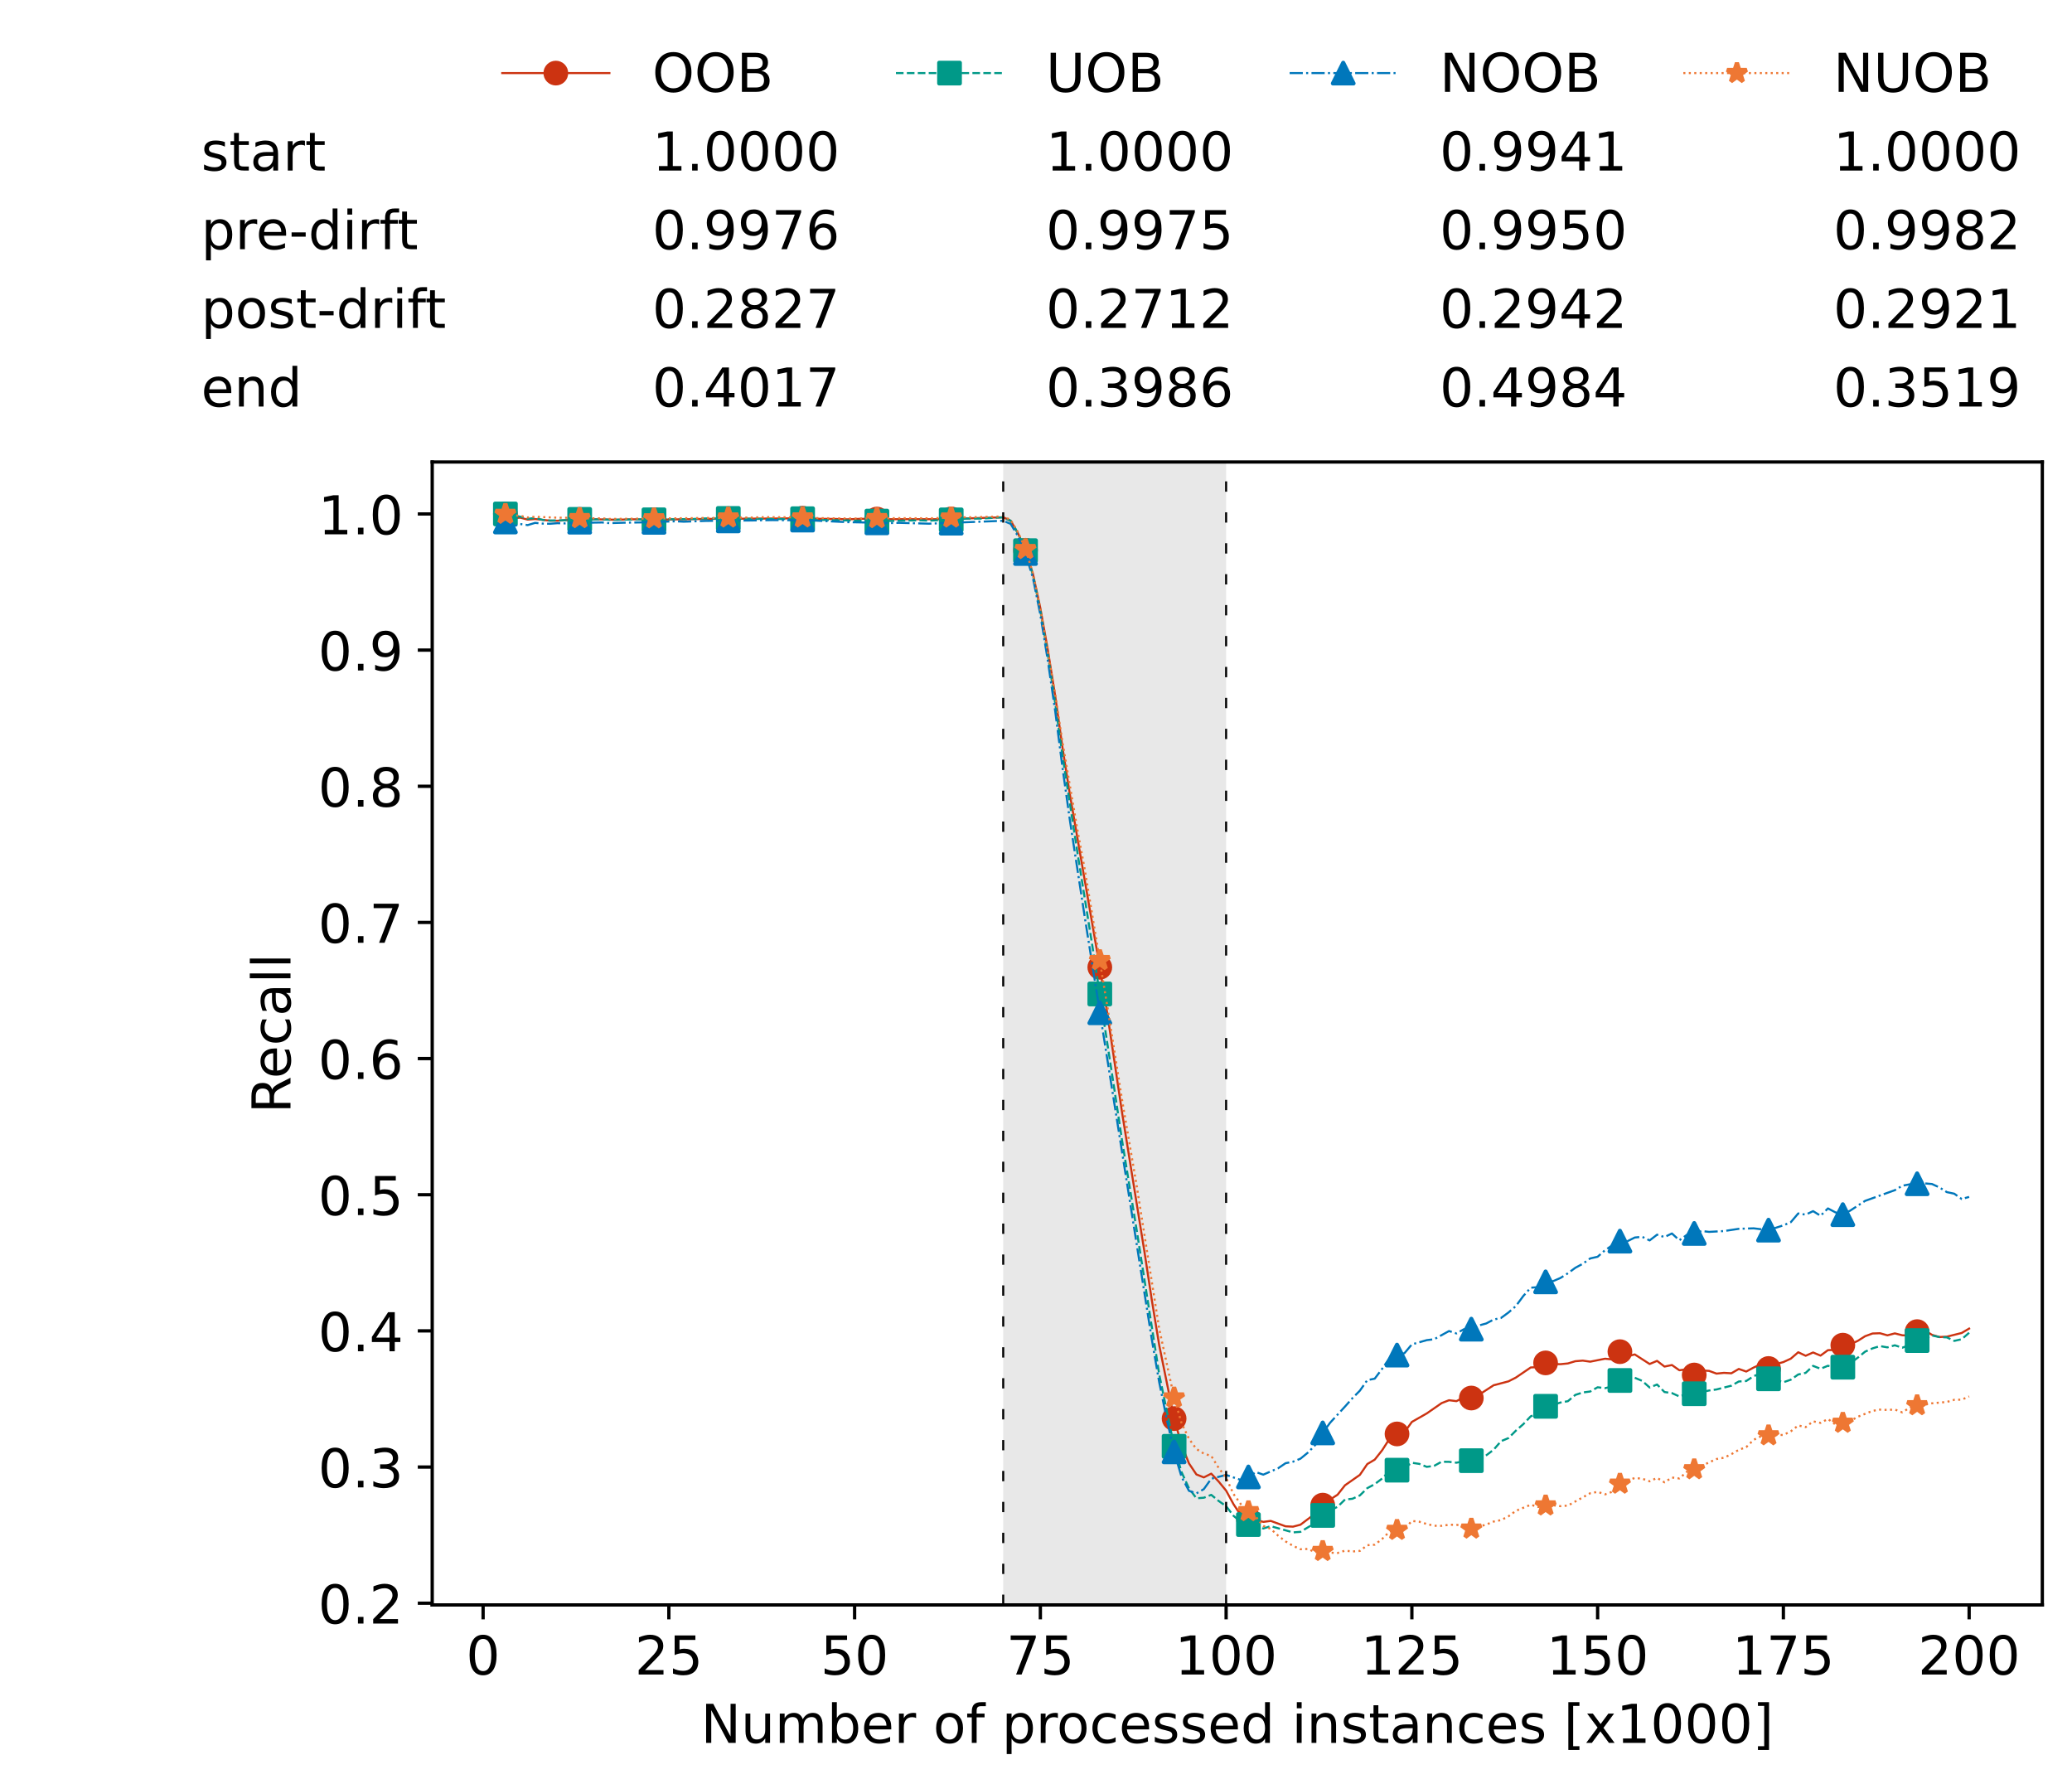 <?xml version="1.0" encoding="utf-8" standalone="no"?>
<!DOCTYPE svg PUBLIC "-//W3C//DTD SVG 1.1//EN"
  "http://www.w3.org/Graphics/SVG/1.1/DTD/svg11.dtd">
<!-- Created with matplotlib (https://matplotlib.org/) -->
<svg height="432.615pt" version="1.1" viewBox="0 0 502.65 432.615" width="502.65pt" xmlns="http://www.w3.org/2000/svg" xmlns:xlink="http://www.w3.org/1999/xlink">
 <defs>
  <style type="text/css">*{stroke-linecap:butt;stroke-linejoin:round;}</style>
 </defs>
 <g id="figure_1">
  <g id="patch_1">
   <path d="M 0 432.615 
L 502.65 432.615 
L 502.65 0 
L 0 0 
z
" style="fill:#ffffff;"/>
  </g>
  <g id="axes_1">
   <g id="patch_2">
    <path d="M 104.85 389.252 
L 495.45 389.252 
L 495.45 112.052 
L 104.85 112.052 
z
" style="fill:#ffffff;"/>
   </g>
   <g id="patch_3">
    <path clip-path="url(#p1aec03222c)" d="M 297.446 389.252 
L 297.446 112.052 
L 243.372 112.052 
L 243.372 389.252 
z
" style="fill:#d3d3d3;opacity:0.5;"/>
   </g>
   <g id="matplotlib.axis_1">
    <g id="xtick_1">
     <g id="line2d_1">
      <defs>
       <path d="M 0 0 
L 0 3.5 
" id="mf96d7c778d" style="stroke:#000000;stroke-width:0.8;"/>
      </defs>
      <g>
       <use style="stroke:#000000;stroke-width:0.8;" x="117.197" xlink:href="#mf96d7c778d" y="389.252"/>
      </g>
     </g>
     <g id="text_1">
      <!-- 0 -->
      <g transform="translate(113.061 406.13)scale(0.13 -0.13)">
       <defs>
        <path d="M 31.781 66.406 
Q 24.172 66.406 20.328 58.906 
Q 16.5 51.422 16.5 36.375 
Q 16.5 21.391 20.328 13.891 
Q 24.172 6.391 31.781 6.391 
Q 39.453 6.391 43.281 13.891 
Q 47.125 21.391 47.125 36.375 
Q 47.125 51.422 43.281 58.906 
Q 39.453 66.406 31.781 66.406 
z
M 31.781 74.219 
Q 44.047 74.219 50.516 64.516 
Q 56.984 54.828 56.984 36.375 
Q 56.984 17.969 50.516 8.266 
Q 44.047 -1.422 31.781 -1.422 
Q 19.531 -1.422 13.062 8.266 
Q 6.594 17.969 6.594 36.375 
Q 6.594 54.828 13.062 64.516 
Q 19.531 74.219 31.781 74.219 
z
" id="DejaVuSans-48"/>
       </defs>
       <use xlink:href="#DejaVuSans-48"/>
      </g>
     </g>
    </g>
    <g id="xtick_2">
     <g id="line2d_2">
      <g>
       <use style="stroke:#000000;stroke-width:0.8;" x="162.259" xlink:href="#mf96d7c778d" y="389.252"/>
      </g>
     </g>
     <g id="text_2">
      <!-- 25 -->
      <g transform="translate(153.988 406.13)scale(0.13 -0.13)">
       <defs>
        <path d="M 19.188 8.297 
L 53.609 8.297 
L 53.609 0 
L 7.328 0 
L 7.328 8.297 
Q 12.938 14.109 22.625 23.891 
Q 32.328 33.688 34.812 36.531 
Q 39.547 41.844 41.422 45.531 
Q 43.312 49.219 43.312 52.781 
Q 43.312 58.594 39.234 62.25 
Q 35.156 65.922 28.609 65.922 
Q 23.969 65.922 18.812 64.312 
Q 13.672 62.703 7.812 59.422 
L 7.812 69.391 
Q 13.766 71.781 18.938 73 
Q 24.125 74.219 28.422 74.219 
Q 39.75 74.219 46.484 68.547 
Q 53.219 62.891 53.219 53.422 
Q 53.219 48.922 51.531 44.891 
Q 49.859 40.875 45.406 35.406 
Q 44.188 33.984 37.641 27.219 
Q 31.109 20.453 19.188 8.297 
z
" id="DejaVuSans-50"/>
        <path d="M 10.797 72.906 
L 49.516 72.906 
L 49.516 64.594 
L 19.828 64.594 
L 19.828 46.734 
Q 21.969 47.469 24.109 47.828 
Q 26.266 48.188 28.422 48.188 
Q 40.625 48.188 47.75 41.5 
Q 54.891 34.812 54.891 23.391 
Q 54.891 11.625 47.562 5.094 
Q 40.234 -1.422 26.906 -1.422 
Q 22.312 -1.422 17.547 -0.641 
Q 12.797 0.141 7.719 1.703 
L 7.719 11.625 
Q 12.109 9.234 16.797 8.062 
Q 21.484 6.891 26.703 6.891 
Q 35.156 6.891 40.078 11.328 
Q 45.016 15.766 45.016 23.391 
Q 45.016 31 40.078 35.438 
Q 35.156 39.891 26.703 39.891 
Q 22.75 39.891 18.812 39.016 
Q 14.891 38.141 10.797 36.281 
z
" id="DejaVuSans-53"/>
       </defs>
       <use xlink:href="#DejaVuSans-50"/>
       <use x="63.623" xlink:href="#DejaVuSans-53"/>
      </g>
     </g>
    </g>
    <g id="xtick_3">
     <g id="line2d_3">
      <g>
       <use style="stroke:#000000;stroke-width:0.8;" x="207.322" xlink:href="#mf96d7c778d" y="389.252"/>
      </g>
     </g>
     <g id="text_3">
      <!-- 50 -->
      <g transform="translate(199.05 406.13)scale(0.13 -0.13)">
       <use xlink:href="#DejaVuSans-53"/>
       <use x="63.623" xlink:href="#DejaVuSans-48"/>
      </g>
     </g>
    </g>
    <g id="xtick_4">
     <g id="line2d_4">
      <g>
       <use style="stroke:#000000;stroke-width:0.8;" x="252.384" xlink:href="#mf96d7c778d" y="389.252"/>
      </g>
     </g>
     <g id="text_4">
      <!-- 75 -->
      <g transform="translate(244.113 406.13)scale(0.13 -0.13)">
       <defs>
        <path d="M 8.203 72.906 
L 55.078 72.906 
L 55.078 68.703 
L 28.609 0 
L 18.312 0 
L 43.219 64.594 
L 8.203 64.594 
z
" id="DejaVuSans-55"/>
       </defs>
       <use xlink:href="#DejaVuSans-55"/>
       <use x="63.623" xlink:href="#DejaVuSans-53"/>
      </g>
     </g>
    </g>
    <g id="xtick_5">
     <g id="line2d_5">
      <g>
       <use style="stroke:#000000;stroke-width:0.8;" x="297.446" xlink:href="#mf96d7c778d" y="389.252"/>
      </g>
     </g>
     <g id="text_5">
      <!-- 100 -->
      <g transform="translate(285.039 406.13)scale(0.13 -0.13)">
       <defs>
        <path d="M 12.406 8.297 
L 28.516 8.297 
L 28.516 63.922 
L 10.984 60.406 
L 10.984 69.391 
L 28.422 72.906 
L 38.281 72.906 
L 38.281 8.297 
L 54.391 8.297 
L 54.391 0 
L 12.406 0 
z
" id="DejaVuSans-49"/>
       </defs>
       <use xlink:href="#DejaVuSans-49"/>
       <use x="63.623" xlink:href="#DejaVuSans-48"/>
       <use x="127.246" xlink:href="#DejaVuSans-48"/>
      </g>
     </g>
    </g>
    <g id="xtick_6">
     <g id="line2d_6">
      <g>
       <use style="stroke:#000000;stroke-width:0.8;" x="342.509" xlink:href="#mf96d7c778d" y="389.252"/>
      </g>
     </g>
     <g id="text_6">
      <!-- 125 -->
      <g transform="translate(330.102 406.13)scale(0.13 -0.13)">
       <use xlink:href="#DejaVuSans-49"/>
       <use x="63.623" xlink:href="#DejaVuSans-50"/>
       <use x="127.246" xlink:href="#DejaVuSans-53"/>
      </g>
     </g>
    </g>
    <g id="xtick_7">
     <g id="line2d_7">
      <g>
       <use style="stroke:#000000;stroke-width:0.8;" x="387.571" xlink:href="#mf96d7c778d" y="389.252"/>
      </g>
     </g>
     <g id="text_7">
      <!-- 150 -->
      <g transform="translate(375.164 406.13)scale(0.13 -0.13)">
       <use xlink:href="#DejaVuSans-49"/>
       <use x="63.623" xlink:href="#DejaVuSans-53"/>
       <use x="127.246" xlink:href="#DejaVuSans-48"/>
      </g>
     </g>
    </g>
    <g id="xtick_8">
     <g id="line2d_8">
      <g>
       <use style="stroke:#000000;stroke-width:0.8;" x="432.633" xlink:href="#mf96d7c778d" y="389.252"/>
      </g>
     </g>
     <g id="text_8">
      <!-- 175 -->
      <g transform="translate(420.226 406.13)scale(0.13 -0.13)">
       <use xlink:href="#DejaVuSans-49"/>
       <use x="63.623" xlink:href="#DejaVuSans-55"/>
       <use x="127.246" xlink:href="#DejaVuSans-53"/>
      </g>
     </g>
    </g>
    <g id="xtick_9">
     <g id="line2d_9">
      <g>
       <use style="stroke:#000000;stroke-width:0.8;" x="477.695" xlink:href="#mf96d7c778d" y="389.252"/>
      </g>
     </g>
     <g id="text_9">
      <!-- 200 -->
      <g transform="translate(465.289 406.13)scale(0.13 -0.13)">
       <use xlink:href="#DejaVuSans-50"/>
       <use x="63.623" xlink:href="#DejaVuSans-48"/>
       <use x="127.246" xlink:href="#DejaVuSans-48"/>
      </g>
     </g>
    </g>
    <g id="text_10">
     <!-- Number of processed instances [x1000] -->
     <g transform="translate(170.025 422.711)scale(0.13 -0.13)">
      <defs>
       <path d="M 9.812 72.906 
L 23.094 72.906 
L 55.422 11.922 
L 55.422 72.906 
L 64.984 72.906 
L 64.984 0 
L 51.703 0 
L 19.391 60.984 
L 19.391 0 
L 9.812 0 
z
" id="DejaVuSans-78"/>
       <path d="M 8.5 21.578 
L 8.5 54.688 
L 17.484 54.688 
L 17.484 21.922 
Q 17.484 14.156 20.5 10.266 
Q 23.531 6.391 29.594 6.391 
Q 36.859 6.391 41.078 11.031 
Q 45.312 15.672 45.312 23.688 
L 45.312 54.688 
L 54.297 54.688 
L 54.297 0 
L 45.312 0 
L 45.312 8.406 
Q 42.047 3.422 37.719 1 
Q 33.406 -1.422 27.688 -1.422 
Q 18.266 -1.422 13.375 4.438 
Q 8.5 10.297 8.5 21.578 
z
M 31.109 56 
z
" id="DejaVuSans-117"/>
       <path d="M 52 44.188 
Q 55.375 50.25 60.062 53.125 
Q 64.75 56 71.094 56 
Q 79.641 56 84.281 50.016 
Q 88.922 44.047 88.922 33.016 
L 88.922 0 
L 79.891 0 
L 79.891 32.719 
Q 79.891 40.578 77.094 44.375 
Q 74.312 48.188 68.609 48.188 
Q 61.625 48.188 57.562 43.547 
Q 53.516 38.922 53.516 30.906 
L 53.516 0 
L 44.484 0 
L 44.484 32.719 
Q 44.484 40.625 41.703 44.406 
Q 38.922 48.188 33.109 48.188 
Q 26.219 48.188 22.156 43.531 
Q 18.109 38.875 18.109 30.906 
L 18.109 0 
L 9.078 0 
L 9.078 54.688 
L 18.109 54.688 
L 18.109 46.188 
Q 21.188 51.219 25.484 53.609 
Q 29.781 56 35.688 56 
Q 41.656 56 45.828 52.969 
Q 50 49.953 52 44.188 
z
" id="DejaVuSans-109"/>
       <path d="M 48.688 27.297 
Q 48.688 37.203 44.609 42.844 
Q 40.531 48.484 33.406 48.484 
Q 26.266 48.484 22.188 42.844 
Q 18.109 37.203 18.109 27.297 
Q 18.109 17.391 22.188 11.75 
Q 26.266 6.109 33.406 6.109 
Q 40.531 6.109 44.609 11.75 
Q 48.688 17.391 48.688 27.297 
z
M 18.109 46.391 
Q 20.953 51.266 25.266 53.625 
Q 29.594 56 35.594 56 
Q 45.562 56 51.781 48.094 
Q 58.016 40.188 58.016 27.297 
Q 58.016 14.406 51.781 6.484 
Q 45.562 -1.422 35.594 -1.422 
Q 29.594 -1.422 25.266 0.953 
Q 20.953 3.328 18.109 8.203 
L 18.109 0 
L 9.078 0 
L 9.078 75.984 
L 18.109 75.984 
z
" id="DejaVuSans-98"/>
       <path d="M 56.203 29.594 
L 56.203 25.203 
L 14.891 25.203 
Q 15.484 15.922 20.484 11.062 
Q 25.484 6.203 34.422 6.203 
Q 39.594 6.203 44.453 7.469 
Q 49.312 8.734 54.109 11.281 
L 54.109 2.781 
Q 49.266 0.734 44.188 -0.344 
Q 39.109 -1.422 33.891 -1.422 
Q 20.797 -1.422 13.156 6.188 
Q 5.516 13.812 5.516 26.812 
Q 5.516 40.234 12.766 48.109 
Q 20.016 56 32.328 56 
Q 43.359 56 49.781 48.891 
Q 56.203 41.797 56.203 29.594 
z
M 47.219 32.234 
Q 47.125 39.594 43.094 43.984 
Q 39.062 48.391 32.422 48.391 
Q 24.906 48.391 20.391 44.141 
Q 15.875 39.891 15.188 32.172 
z
" id="DejaVuSans-101"/>
       <path d="M 41.109 46.297 
Q 39.594 47.172 37.812 47.578 
Q 36.031 48 33.891 48 
Q 26.266 48 22.188 43.047 
Q 18.109 38.094 18.109 28.812 
L 18.109 0 
L 9.078 0 
L 9.078 54.688 
L 18.109 54.688 
L 18.109 46.188 
Q 20.953 51.172 25.484 53.578 
Q 30.031 56 36.531 56 
Q 37.453 56 38.578 55.875 
Q 39.703 55.766 41.062 55.516 
z
" id="DejaVuSans-114"/>
       <path id="DejaVuSans-32"/>
       <path d="M 30.609 48.391 
Q 23.391 48.391 19.188 42.75 
Q 14.984 37.109 14.984 27.297 
Q 14.984 17.484 19.156 11.844 
Q 23.344 6.203 30.609 6.203 
Q 37.797 6.203 41.984 11.859 
Q 46.188 17.531 46.188 27.297 
Q 46.188 37.016 41.984 42.703 
Q 37.797 48.391 30.609 48.391 
z
M 30.609 56 
Q 42.328 56 49.016 48.375 
Q 55.719 40.766 55.719 27.297 
Q 55.719 13.875 49.016 6.219 
Q 42.328 -1.422 30.609 -1.422 
Q 18.844 -1.422 12.172 6.219 
Q 5.516 13.875 5.516 27.297 
Q 5.516 40.766 12.172 48.375 
Q 18.844 56 30.609 56 
z
" id="DejaVuSans-111"/>
       <path d="M 37.109 75.984 
L 37.109 68.5 
L 28.516 68.5 
Q 23.688 68.5 21.797 66.547 
Q 19.922 64.594 19.922 59.516 
L 19.922 54.688 
L 34.719 54.688 
L 34.719 47.703 
L 19.922 47.703 
L 19.922 0 
L 10.891 0 
L 10.891 47.703 
L 2.297 47.703 
L 2.297 54.688 
L 10.891 54.688 
L 10.891 58.5 
Q 10.891 67.625 15.141 71.797 
Q 19.391 75.984 28.609 75.984 
z
" id="DejaVuSans-102"/>
       <path d="M 18.109 8.203 
L 18.109 -20.797 
L 9.078 -20.797 
L 9.078 54.688 
L 18.109 54.688 
L 18.109 46.391 
Q 20.953 51.266 25.266 53.625 
Q 29.594 56 35.594 56 
Q 45.562 56 51.781 48.094 
Q 58.016 40.188 58.016 27.297 
Q 58.016 14.406 51.781 6.484 
Q 45.562 -1.422 35.594 -1.422 
Q 29.594 -1.422 25.266 0.953 
Q 20.953 3.328 18.109 8.203 
z
M 48.688 27.297 
Q 48.688 37.203 44.609 42.844 
Q 40.531 48.484 33.406 48.484 
Q 26.266 48.484 22.188 42.844 
Q 18.109 37.203 18.109 27.297 
Q 18.109 17.391 22.188 11.75 
Q 26.266 6.109 33.406 6.109 
Q 40.531 6.109 44.609 11.75 
Q 48.688 17.391 48.688 27.297 
z
" id="DejaVuSans-112"/>
       <path d="M 48.781 52.594 
L 48.781 44.188 
Q 44.969 46.297 41.141 47.344 
Q 37.312 48.391 33.406 48.391 
Q 24.656 48.391 19.812 42.844 
Q 14.984 37.312 14.984 27.297 
Q 14.984 17.281 19.812 11.734 
Q 24.656 6.203 33.406 6.203 
Q 37.312 6.203 41.141 7.25 
Q 44.969 8.297 48.781 10.406 
L 48.781 2.094 
Q 45.016 0.344 40.984 -0.531 
Q 36.969 -1.422 32.422 -1.422 
Q 20.062 -1.422 12.781 6.344 
Q 5.516 14.109 5.516 27.297 
Q 5.516 40.672 12.859 48.328 
Q 20.219 56 33.016 56 
Q 37.156 56 41.109 55.141 
Q 45.062 54.297 48.781 52.594 
z
" id="DejaVuSans-99"/>
       <path d="M 44.281 53.078 
L 44.281 44.578 
Q 40.484 46.531 36.375 47.5 
Q 32.281 48.484 27.875 48.484 
Q 21.188 48.484 17.844 46.438 
Q 14.5 44.391 14.5 40.281 
Q 14.5 37.156 16.891 35.375 
Q 19.281 33.594 26.516 31.984 
L 29.594 31.297 
Q 39.156 29.25 43.188 25.516 
Q 47.219 21.781 47.219 15.094 
Q 47.219 7.469 41.188 3.016 
Q 35.156 -1.422 24.609 -1.422 
Q 20.219 -1.422 15.453 -0.562 
Q 10.688 0.297 5.422 2 
L 5.422 11.281 
Q 10.406 8.688 15.234 7.391 
Q 20.062 6.109 24.812 6.109 
Q 31.156 6.109 34.562 8.281 
Q 37.984 10.453 37.984 14.406 
Q 37.984 18.062 35.516 20.016 
Q 33.062 21.969 24.703 23.781 
L 21.578 24.516 
Q 13.234 26.266 9.516 29.906 
Q 5.812 33.547 5.812 39.891 
Q 5.812 47.609 11.281 51.797 
Q 16.75 56 26.812 56 
Q 31.781 56 36.172 55.266 
Q 40.578 54.547 44.281 53.078 
z
" id="DejaVuSans-115"/>
       <path d="M 45.406 46.391 
L 45.406 75.984 
L 54.391 75.984 
L 54.391 0 
L 45.406 0 
L 45.406 8.203 
Q 42.578 3.328 38.25 0.953 
Q 33.938 -1.422 27.875 -1.422 
Q 17.969 -1.422 11.734 6.484 
Q 5.516 14.406 5.516 27.297 
Q 5.516 40.188 11.734 48.094 
Q 17.969 56 27.875 56 
Q 33.938 56 38.25 53.625 
Q 42.578 51.266 45.406 46.391 
z
M 14.797 27.297 
Q 14.797 17.391 18.875 11.75 
Q 22.953 6.109 30.078 6.109 
Q 37.203 6.109 41.297 11.75 
Q 45.406 17.391 45.406 27.297 
Q 45.406 37.203 41.297 42.844 
Q 37.203 48.484 30.078 48.484 
Q 22.953 48.484 18.875 42.844 
Q 14.797 37.203 14.797 27.297 
z
" id="DejaVuSans-100"/>
       <path d="M 9.422 54.688 
L 18.406 54.688 
L 18.406 0 
L 9.422 0 
z
M 9.422 75.984 
L 18.406 75.984 
L 18.406 64.594 
L 9.422 64.594 
z
" id="DejaVuSans-105"/>
       <path d="M 54.891 33.016 
L 54.891 0 
L 45.906 0 
L 45.906 32.719 
Q 45.906 40.484 42.875 44.328 
Q 39.844 48.188 33.797 48.188 
Q 26.516 48.188 22.312 43.547 
Q 18.109 38.922 18.109 30.906 
L 18.109 0 
L 9.078 0 
L 9.078 54.688 
L 18.109 54.688 
L 18.109 46.188 
Q 21.344 51.125 25.703 53.562 
Q 30.078 56 35.797 56 
Q 45.219 56 50.047 50.172 
Q 54.891 44.344 54.891 33.016 
z
" id="DejaVuSans-110"/>
       <path d="M 18.312 70.219 
L 18.312 54.688 
L 36.812 54.688 
L 36.812 47.703 
L 18.312 47.703 
L 18.312 18.016 
Q 18.312 11.328 20.141 9.422 
Q 21.969 7.516 27.594 7.516 
L 36.812 7.516 
L 36.812 0 
L 27.594 0 
Q 17.188 0 13.234 3.875 
Q 9.281 7.766 9.281 18.016 
L 9.281 47.703 
L 2.688 47.703 
L 2.688 54.688 
L 9.281 54.688 
L 9.281 70.219 
z
" id="DejaVuSans-116"/>
       <path d="M 34.281 27.484 
Q 23.391 27.484 19.188 25 
Q 14.984 22.516 14.984 16.5 
Q 14.984 11.719 18.141 8.906 
Q 21.297 6.109 26.703 6.109 
Q 34.188 6.109 38.703 11.406 
Q 43.219 16.703 43.219 25.484 
L 43.219 27.484 
z
M 52.203 31.203 
L 52.203 0 
L 43.219 0 
L 43.219 8.297 
Q 40.141 3.328 35.547 0.953 
Q 30.953 -1.422 24.312 -1.422 
Q 15.922 -1.422 10.953 3.297 
Q 6 8.016 6 15.922 
Q 6 25.141 12.172 29.828 
Q 18.359 34.516 30.609 34.516 
L 43.219 34.516 
L 43.219 35.406 
Q 43.219 41.609 39.141 45 
Q 35.062 48.391 27.688 48.391 
Q 23 48.391 18.547 47.266 
Q 14.109 46.141 10.016 43.891 
L 10.016 52.203 
Q 14.938 54.109 19.578 55.047 
Q 24.219 56 28.609 56 
Q 40.484 56 46.344 49.844 
Q 52.203 43.703 52.203 31.203 
z
" id="DejaVuSans-97"/>
       <path d="M 8.594 75.984 
L 29.297 75.984 
L 29.297 69 
L 17.578 69 
L 17.578 -6.203 
L 29.297 -6.203 
L 29.297 -13.188 
L 8.594 -13.188 
z
" id="DejaVuSans-91"/>
       <path d="M 54.891 54.688 
L 35.109 28.078 
L 55.906 0 
L 45.312 0 
L 29.391 21.484 
L 13.484 0 
L 2.875 0 
L 24.125 28.609 
L 4.688 54.688 
L 15.281 54.688 
L 29.781 35.203 
L 44.281 54.688 
z
" id="DejaVuSans-120"/>
       <path d="M 30.422 75.984 
L 30.422 -13.188 
L 9.719 -13.188 
L 9.719 -6.203 
L 21.391 -6.203 
L 21.391 69 
L 9.719 69 
L 9.719 75.984 
z
" id="DejaVuSans-93"/>
      </defs>
      <use xlink:href="#DejaVuSans-78"/>
      <use x="74.805" xlink:href="#DejaVuSans-117"/>
      <use x="138.184" xlink:href="#DejaVuSans-109"/>
      <use x="235.596" xlink:href="#DejaVuSans-98"/>
      <use x="299.072" xlink:href="#DejaVuSans-101"/>
      <use x="360.596" xlink:href="#DejaVuSans-114"/>
      <use x="401.709" xlink:href="#DejaVuSans-32"/>
      <use x="433.496" xlink:href="#DejaVuSans-111"/>
      <use x="494.678" xlink:href="#DejaVuSans-102"/>
      <use x="529.883" xlink:href="#DejaVuSans-32"/>
      <use x="561.67" xlink:href="#DejaVuSans-112"/>
      <use x="625.146" xlink:href="#DejaVuSans-114"/>
      <use x="664.01" xlink:href="#DejaVuSans-111"/>
      <use x="725.191" xlink:href="#DejaVuSans-99"/>
      <use x="780.172" xlink:href="#DejaVuSans-101"/>
      <use x="841.695" xlink:href="#DejaVuSans-115"/>
      <use x="893.795" xlink:href="#DejaVuSans-115"/>
      <use x="945.895" xlink:href="#DejaVuSans-101"/>
      <use x="1007.418" xlink:href="#DejaVuSans-100"/>
      <use x="1070.895" xlink:href="#DejaVuSans-32"/>
      <use x="1102.682" xlink:href="#DejaVuSans-105"/>
      <use x="1130.465" xlink:href="#DejaVuSans-110"/>
      <use x="1193.844" xlink:href="#DejaVuSans-115"/>
      <use x="1245.943" xlink:href="#DejaVuSans-116"/>
      <use x="1285.152" xlink:href="#DejaVuSans-97"/>
      <use x="1346.432" xlink:href="#DejaVuSans-110"/>
      <use x="1409.811" xlink:href="#DejaVuSans-99"/>
      <use x="1464.791" xlink:href="#DejaVuSans-101"/>
      <use x="1526.314" xlink:href="#DejaVuSans-115"/>
      <use x="1578.414" xlink:href="#DejaVuSans-32"/>
      <use x="1610.201" xlink:href="#DejaVuSans-91"/>
      <use x="1649.215" xlink:href="#DejaVuSans-120"/>
      <use x="1708.395" xlink:href="#DejaVuSans-49"/>
      <use x="1772.018" xlink:href="#DejaVuSans-48"/>
      <use x="1835.641" xlink:href="#DejaVuSans-48"/>
      <use x="1899.264" xlink:href="#DejaVuSans-48"/>
      <use x="1962.887" xlink:href="#DejaVuSans-93"/>
     </g>
    </g>
   </g>
   <g id="matplotlib.axis_2">
    <g id="ytick_1">
     <g id="line2d_10">
      <defs>
       <path d="M 0 0 
L -3.5 0 
" id="m86dcc54ebc" style="stroke:#000000;stroke-width:0.8;"/>
      </defs>
      <g>
       <use style="stroke:#000000;stroke-width:0.8;" x="104.85" xlink:href="#m86dcc54ebc" y="388.828"/>
      </g>
     </g>
     <g id="text_11">
      <!-- 0.2 -->
      <g transform="translate(77.176 393.767)scale(0.13 -0.13)">
       <defs>
        <path d="M 10.688 12.406 
L 21 12.406 
L 21 0 
L 10.688 0 
z
" id="DejaVuSans-46"/>
       </defs>
       <use xlink:href="#DejaVuSans-48"/>
       <use x="63.623" xlink:href="#DejaVuSans-46"/>
       <use x="95.41" xlink:href="#DejaVuSans-50"/>
      </g>
     </g>
    </g>
    <g id="ytick_2">
     <g id="line2d_11">
      <g>
       <use style="stroke:#000000;stroke-width:0.8;" x="104.85" xlink:href="#m86dcc54ebc" y="355.806"/>
      </g>
     </g>
     <g id="text_12">
      <!-- 0.3 -->
      <g transform="translate(77.176 360.745)scale(0.13 -0.13)">
       <defs>
        <path d="M 40.578 39.312 
Q 47.656 37.797 51.625 33 
Q 55.609 28.219 55.609 21.188 
Q 55.609 10.406 48.188 4.484 
Q 40.766 -1.422 27.094 -1.422 
Q 22.516 -1.422 17.656 -0.516 
Q 12.797 0.391 7.625 2.203 
L 7.625 11.719 
Q 11.719 9.328 16.594 8.109 
Q 21.484 6.891 26.812 6.891 
Q 36.078 6.891 40.938 10.547 
Q 45.797 14.203 45.797 21.188 
Q 45.797 27.641 41.281 31.266 
Q 36.766 34.906 28.719 34.906 
L 20.219 34.906 
L 20.219 43.016 
L 29.109 43.016 
Q 36.375 43.016 40.234 45.922 
Q 44.094 48.828 44.094 54.297 
Q 44.094 59.906 40.109 62.906 
Q 36.141 65.922 28.719 65.922 
Q 24.656 65.922 20.016 65.031 
Q 15.375 64.156 9.812 62.312 
L 9.812 71.094 
Q 15.438 72.656 20.344 73.438 
Q 25.25 74.219 29.594 74.219 
Q 40.828 74.219 47.359 69.109 
Q 53.906 64.016 53.906 55.328 
Q 53.906 49.266 50.438 45.094 
Q 46.969 40.922 40.578 39.312 
z
" id="DejaVuSans-51"/>
       </defs>
       <use xlink:href="#DejaVuSans-48"/>
       <use x="63.623" xlink:href="#DejaVuSans-46"/>
       <use x="95.41" xlink:href="#DejaVuSans-51"/>
      </g>
     </g>
    </g>
    <g id="ytick_3">
     <g id="line2d_12">
      <g>
       <use style="stroke:#000000;stroke-width:0.8;" x="104.85" xlink:href="#m86dcc54ebc" y="322.784"/>
      </g>
     </g>
     <g id="text_13">
      <!-- 0.4 -->
      <g transform="translate(77.176 327.723)scale(0.13 -0.13)">
       <defs>
        <path d="M 37.797 64.312 
L 12.891 25.391 
L 37.797 25.391 
z
M 35.203 72.906 
L 47.609 72.906 
L 47.609 25.391 
L 58.016 25.391 
L 58.016 17.188 
L 47.609 17.188 
L 47.609 0 
L 37.797 0 
L 37.797 17.188 
L 4.891 17.188 
L 4.891 26.703 
z
" id="DejaVuSans-52"/>
       </defs>
       <use xlink:href="#DejaVuSans-48"/>
       <use x="63.623" xlink:href="#DejaVuSans-46"/>
       <use x="95.41" xlink:href="#DejaVuSans-52"/>
      </g>
     </g>
    </g>
    <g id="ytick_4">
     <g id="line2d_13">
      <g>
       <use style="stroke:#000000;stroke-width:0.8;" x="104.85" xlink:href="#m86dcc54ebc" y="289.762"/>
      </g>
     </g>
     <g id="text_14">
      <!-- 0.5 -->
      <g transform="translate(77.176 294.701)scale(0.13 -0.13)">
       <use xlink:href="#DejaVuSans-48"/>
       <use x="63.623" xlink:href="#DejaVuSans-46"/>
       <use x="95.41" xlink:href="#DejaVuSans-53"/>
      </g>
     </g>
    </g>
    <g id="ytick_5">
     <g id="line2d_14">
      <g>
       <use style="stroke:#000000;stroke-width:0.8;" x="104.85" xlink:href="#m86dcc54ebc" y="256.74"/>
      </g>
     </g>
     <g id="text_15">
      <!-- 0.6 -->
      <g transform="translate(77.176 261.679)scale(0.13 -0.13)">
       <defs>
        <path d="M 33.016 40.375 
Q 26.375 40.375 22.484 35.828 
Q 18.609 31.297 18.609 23.391 
Q 18.609 15.531 22.484 10.953 
Q 26.375 6.391 33.016 6.391 
Q 39.656 6.391 43.531 10.953 
Q 47.406 15.531 47.406 23.391 
Q 47.406 31.297 43.531 35.828 
Q 39.656 40.375 33.016 40.375 
z
M 52.594 71.297 
L 52.594 62.312 
Q 48.875 64.062 45.094 64.984 
Q 41.312 65.922 37.594 65.922 
Q 27.828 65.922 22.672 59.328 
Q 17.531 52.734 16.797 39.406 
Q 19.672 43.656 24.016 45.922 
Q 28.375 48.188 33.594 48.188 
Q 44.578 48.188 50.953 41.516 
Q 57.328 34.859 57.328 23.391 
Q 57.328 12.156 50.688 5.359 
Q 44.047 -1.422 33.016 -1.422 
Q 20.359 -1.422 13.672 8.266 
Q 6.984 17.969 6.984 36.375 
Q 6.984 53.656 15.188 63.938 
Q 23.391 74.219 37.203 74.219 
Q 40.922 74.219 44.703 73.484 
Q 48.484 72.75 52.594 71.297 
z
" id="DejaVuSans-54"/>
       </defs>
       <use xlink:href="#DejaVuSans-48"/>
       <use x="63.623" xlink:href="#DejaVuSans-46"/>
       <use x="95.41" xlink:href="#DejaVuSans-54"/>
      </g>
     </g>
    </g>
    <g id="ytick_6">
     <g id="line2d_15">
      <g>
       <use style="stroke:#000000;stroke-width:0.8;" x="104.85" xlink:href="#m86dcc54ebc" y="223.718"/>
      </g>
     </g>
     <g id="text_16">
      <!-- 0.7 -->
      <g transform="translate(77.176 228.657)scale(0.13 -0.13)">
       <use xlink:href="#DejaVuSans-48"/>
       <use x="63.623" xlink:href="#DejaVuSans-46"/>
       <use x="95.41" xlink:href="#DejaVuSans-55"/>
      </g>
     </g>
    </g>
    <g id="ytick_7">
     <g id="line2d_16">
      <g>
       <use style="stroke:#000000;stroke-width:0.8;" x="104.85" xlink:href="#m86dcc54ebc" y="190.696"/>
      </g>
     </g>
     <g id="text_17">
      <!-- 0.8 -->
      <g transform="translate(77.176 195.635)scale(0.13 -0.13)">
       <defs>
        <path d="M 31.781 34.625 
Q 24.75 34.625 20.719 30.859 
Q 16.703 27.094 16.703 20.516 
Q 16.703 13.922 20.719 10.156 
Q 24.75 6.391 31.781 6.391 
Q 38.812 6.391 42.859 10.172 
Q 46.922 13.969 46.922 20.516 
Q 46.922 27.094 42.891 30.859 
Q 38.875 34.625 31.781 34.625 
z
M 21.922 38.812 
Q 15.578 40.375 12.031 44.719 
Q 8.5 49.078 8.5 55.328 
Q 8.5 64.062 14.719 69.141 
Q 20.953 74.219 31.781 74.219 
Q 42.672 74.219 48.875 69.141 
Q 55.078 64.062 55.078 55.328 
Q 55.078 49.078 51.531 44.719 
Q 48 40.375 41.703 38.812 
Q 48.828 37.156 52.797 32.312 
Q 56.781 27.484 56.781 20.516 
Q 56.781 9.906 50.312 4.234 
Q 43.844 -1.422 31.781 -1.422 
Q 19.734 -1.422 13.25 4.234 
Q 6.781 9.906 6.781 20.516 
Q 6.781 27.484 10.781 32.312 
Q 14.797 37.156 21.922 38.812 
z
M 18.312 54.391 
Q 18.312 48.734 21.844 45.562 
Q 25.391 42.391 31.781 42.391 
Q 38.141 42.391 41.719 45.562 
Q 45.312 48.734 45.312 54.391 
Q 45.312 60.062 41.719 63.234 
Q 38.141 66.406 31.781 66.406 
Q 25.391 66.406 21.844 63.234 
Q 18.312 60.062 18.312 54.391 
z
" id="DejaVuSans-56"/>
       </defs>
       <use xlink:href="#DejaVuSans-48"/>
       <use x="63.623" xlink:href="#DejaVuSans-46"/>
       <use x="95.41" xlink:href="#DejaVuSans-56"/>
      </g>
     </g>
    </g>
    <g id="ytick_8">
     <g id="line2d_17">
      <g>
       <use style="stroke:#000000;stroke-width:0.8;" x="104.85" xlink:href="#m86dcc54ebc" y="157.674"/>
      </g>
     </g>
     <g id="text_18">
      <!-- 0.9 -->
      <g transform="translate(77.176 162.613)scale(0.13 -0.13)">
       <defs>
        <path d="M 10.984 1.516 
L 10.984 10.5 
Q 14.703 8.734 18.5 7.812 
Q 22.312 6.891 25.984 6.891 
Q 35.75 6.891 40.891 13.453 
Q 46.047 20.016 46.781 33.406 
Q 43.953 29.203 39.594 26.953 
Q 35.25 24.703 29.984 24.703 
Q 19.047 24.703 12.672 31.312 
Q 6.297 37.938 6.297 49.422 
Q 6.297 60.641 12.938 67.422 
Q 19.578 74.219 30.609 74.219 
Q 43.266 74.219 49.922 64.516 
Q 56.594 54.828 56.594 36.375 
Q 56.594 19.141 48.406 8.859 
Q 40.234 -1.422 26.422 -1.422 
Q 22.703 -1.422 18.891 -0.688 
Q 15.094 0.047 10.984 1.516 
z
M 30.609 32.422 
Q 37.25 32.422 41.125 36.953 
Q 45.016 41.5 45.016 49.422 
Q 45.016 57.281 41.125 61.844 
Q 37.25 66.406 30.609 66.406 
Q 23.969 66.406 20.094 61.844 
Q 16.219 57.281 16.219 49.422 
Q 16.219 41.5 20.094 36.953 
Q 23.969 32.422 30.609 32.422 
z
" id="DejaVuSans-57"/>
       </defs>
       <use xlink:href="#DejaVuSans-48"/>
       <use x="63.623" xlink:href="#DejaVuSans-46"/>
       <use x="95.41" xlink:href="#DejaVuSans-57"/>
      </g>
     </g>
    </g>
    <g id="ytick_9">
     <g id="line2d_18">
      <g>
       <use style="stroke:#000000;stroke-width:0.8;" x="104.85" xlink:href="#m86dcc54ebc" y="124.652"/>
      </g>
     </g>
     <g id="text_19">
      <!-- 1.0 -->
      <g transform="translate(77.176 129.591)scale(0.13 -0.13)">
       <use xlink:href="#DejaVuSans-49"/>
       <use x="63.623" xlink:href="#DejaVuSans-46"/>
       <use x="95.41" xlink:href="#DejaVuSans-48"/>
      </g>
     </g>
    </g>
    <g id="text_20">
     <!-- Recall -->
     <g transform="translate(70.472 270.044)rotate(-90)scale(0.13 -0.13)">
      <defs>
       <path d="M 44.391 34.188 
Q 47.562 33.109 50.562 29.594 
Q 53.562 26.078 56.594 19.922 
L 66.609 0 
L 56 0 
L 46.688 18.703 
Q 43.062 26.031 39.672 28.422 
Q 36.281 30.812 30.422 30.812 
L 19.672 30.812 
L 19.672 0 
L 9.812 0 
L 9.812 72.906 
L 32.078 72.906 
Q 44.578 72.906 50.734 67.672 
Q 56.891 62.453 56.891 51.906 
Q 56.891 45.016 53.688 40.469 
Q 50.484 35.938 44.391 34.188 
z
M 19.672 64.797 
L 19.672 38.922 
L 32.078 38.922 
Q 39.203 38.922 42.844 42.219 
Q 46.484 45.516 46.484 51.906 
Q 46.484 58.297 42.844 61.547 
Q 39.203 64.797 32.078 64.797 
z
" id="DejaVuSans-82"/>
       <path d="M 9.422 75.984 
L 18.406 75.984 
L 18.406 0 
L 9.422 0 
z
" id="DejaVuSans-108"/>
      </defs>
      <use xlink:href="#DejaVuSans-82"/>
      <use x="64.982" xlink:href="#DejaVuSans-101"/>
      <use x="126.506" xlink:href="#DejaVuSans-99"/>
      <use x="181.486" xlink:href="#DejaVuSans-97"/>
      <use x="242.766" xlink:href="#DejaVuSans-108"/>
      <use x="270.549" xlink:href="#DejaVuSans-108"/>
     </g>
    </g>
   </g>
   <g id="line2d_19"/>
   <g id="line2d_20"/>
   <g id="line2d_21"/>
   <g id="line2d_22"/>
   <g id="line2d_23"/>
   <g id="line2d_24">
    <path clip-path="url(#p1aec03222c)" d="M 122.605 124.652 
L 124.407 125.673 
L 126.21 125.55 
L 128.012 126.021 
L 129.815 125.884 
L 133.419 126.274 
L 135.222 126.306 
L 138.827 126.044 
L 144.234 125.937 
L 149.642 126.063 
L 153.247 125.943 
L 158.654 126.041 
L 173.074 125.837 
L 189.297 125.752 
L 192.902 125.689 
L 196.507 125.688 
L 198.309 125.822 
L 203.717 125.887 
L 205.519 125.955 
L 209.124 125.827 
L 214.532 125.927 
L 228.952 125.918 
L 243.372 125.451 
L 245.174 126.3 
L 246.976 129.379 
L 248.779 133.467 
L 250.581 139.216 
L 252.384 147.525 
L 254.186 157.587 
L 255.989 168.842 
L 257.791 181.584 
L 259.594 192.982 
L 266.804 234.599 
L 268.606 245.719 
L 272.211 269.887 
L 277.619 303.5 
L 279.421 315.313 
L 281.224 326.302 
L 284.829 344.058 
L 286.631 350.409 
L 288.434 354.922 
L 290.236 357.6 
L 292.039 358.319 
L 293.841 357.411 
L 295.644 359.337 
L 297.446 361.53 
L 299.249 364.833 
L 301.051 367.55 
L 302.854 368.397 
L 304.656 368.604 
L 306.459 369.103 
L 308.261 368.872 
L 311.866 370.181 
L 313.669 370.268 
L 315.471 369.799 
L 319.076 367.089 
L 320.879 365.046 
L 322.681 363.683 
L 324.484 362.517 
L 326.286 360.231 
L 329.891 357.71 
L 331.694 355.084 
L 333.496 354.014 
L 335.299 351.734 
L 337.101 348.926 
L 338.904 347.778 
L 340.706 347.365 
L 342.509 344.863 
L 346.114 342.807 
L 349.719 340.307 
L 351.521 339.604 
L 353.324 339.826 
L 355.126 338.899 
L 356.928 339.072 
L 358.731 338.307 
L 362.336 335.973 
L 365.941 335.026 
L 367.743 334.107 
L 371.348 331.653 
L 373.151 331.563 
L 374.953 330.553 
L 376.756 330.826 
L 378.558 330.861 
L 380.361 330.682 
L 382.163 330.14 
L 383.966 329.995 
L 385.768 330.252 
L 389.373 329.537 
L 391.176 329.708 
L 392.978 327.825 
L 394.781 328.967 
L 396.583 328.494 
L 400.188 330.817 
L 401.991 330.057 
L 403.793 331.442 
L 405.596 331.067 
L 407.398 332.334 
L 409.201 332.105 
L 411.003 333.485 
L 412.806 332.376 
L 414.608 332.487 
L 416.411 333.147 
L 418.213 332.966 
L 420.016 333.069 
L 421.818 332.017 
L 423.621 332.645 
L 425.423 331.669 
L 427.226 330.866 
L 429.028 331.909 
L 430.831 330.838 
L 432.633 330.349 
L 434.436 329.52 
L 436.238 327.966 
L 438.041 328.819 
L 439.843 328.021 
L 441.646 328.782 
L 443.448 327.458 
L 445.251 327.386 
L 447.053 326.247 
L 448.856 326.019 
L 450.658 325.219 
L 452.461 324.077 
L 454.263 323.417 
L 456.066 323.353 
L 457.868 323.863 
L 459.671 323.391 
L 461.473 323.848 
L 463.276 323.924 
L 465.078 322.961 
L 466.881 322.637 
L 468.683 323.746 
L 470.485 324.273 
L 472.288 324.187 
L 475.893 323.29 
L 477.695 322.225 
L 477.695 322.225 
" style="fill:none;stroke:#cc3311;stroke-linecap:square;stroke-width:0.5;"/>
    <defs>
     <path d="M 0 2.5 
C 0.663 2.5 1.299 2.237 1.768 1.768 
C 2.237 1.299 2.5 0.663 2.5 0 
C 2.5 -0.663 2.237 -1.299 1.768 -1.768 
C 1.299 -2.237 0.663 -2.5 0 -2.5 
C -0.663 -2.5 -1.299 -2.237 -1.768 -1.768 
C -2.237 -1.299 -2.5 -0.663 -2.5 0 
C -2.5 0.663 -2.237 1.299 -1.768 1.768 
C -1.299 2.237 -0.663 2.5 0 2.5 
z
" id="m8690fca015" style="stroke:#cc3311;"/>
    </defs>
    <g clip-path="url(#p1aec03222c)">
     <use style="fill:#cc3311;stroke:#cc3311;" x="122.605" xlink:href="#m8690fca015" y="124.652"/>
     <use style="fill:#cc3311;stroke:#cc3311;" x="140.629" xlink:href="#m8690fca015" y="125.981"/>
     <use style="fill:#cc3311;stroke:#cc3311;" x="158.654" xlink:href="#m8690fca015" y="126.041"/>
     <use style="fill:#cc3311;stroke:#cc3311;" x="176.679" xlink:href="#m8690fca015" y="125.8"/>
     <use style="fill:#cc3311;stroke:#cc3311;" x="194.704" xlink:href="#m8690fca015" y="125.687"/>
     <use style="fill:#cc3311;stroke:#cc3311;" x="212.729" xlink:href="#m8690fca015" y="125.888"/>
     <use style="fill:#cc3311;stroke:#cc3311;" x="230.754" xlink:href="#m8690fca015" y="125.853"/>
     <use style="fill:#cc3311;stroke:#cc3311;" x="248.779" xlink:href="#m8690fca015" y="133.467"/>
     <use style="fill:#cc3311;stroke:#cc3311;" x="266.804" xlink:href="#m8690fca015" y="234.599"/>
     <use style="fill:#cc3311;stroke:#cc3311;" x="284.829" xlink:href="#m8690fca015" y="344.058"/>
     <use style="fill:#cc3311;stroke:#cc3311;" x="302.854" xlink:href="#m8690fca015" y="368.397"/>
     <use style="fill:#cc3311;stroke:#cc3311;" x="320.879" xlink:href="#m8690fca015" y="365.046"/>
     <use style="fill:#cc3311;stroke:#cc3311;" x="338.904" xlink:href="#m8690fca015" y="347.778"/>
     <use style="fill:#cc3311;stroke:#cc3311;" x="356.928" xlink:href="#m8690fca015" y="339.072"/>
     <use style="fill:#cc3311;stroke:#cc3311;" x="374.953" xlink:href="#m8690fca015" y="330.553"/>
     <use style="fill:#cc3311;stroke:#cc3311;" x="392.978" xlink:href="#m8690fca015" y="327.825"/>
     <use style="fill:#cc3311;stroke:#cc3311;" x="411.003" xlink:href="#m8690fca015" y="333.485"/>
     <use style="fill:#cc3311;stroke:#cc3311;" x="429.028" xlink:href="#m8690fca015" y="331.909"/>
     <use style="fill:#cc3311;stroke:#cc3311;" x="447.053" xlink:href="#m8690fca015" y="326.247"/>
     <use style="fill:#cc3311;stroke:#cc3311;" x="465.078" xlink:href="#m8690fca015" y="322.961"/>
    </g>
   </g>
   <g id="line2d_25"/>
   <g id="line2d_26"/>
   <g id="line2d_27"/>
   <g id="line2d_28"/>
   <g id="line2d_29">
    <path clip-path="url(#p1aec03222c)" d="M 122.605 124.652 
L 126.21 125.314 
L 128.012 125.844 
L 129.815 125.605 
L 131.617 126.089 
L 133.419 126.259 
L 146.037 125.936 
L 147.839 126.065 
L 155.049 125.97 
L 167.667 125.901 
L 171.272 125.74 
L 182.087 125.844 
L 196.507 125.911 
L 198.309 126.08 
L 203.717 126.177 
L 210.927 126.345 
L 216.334 126.357 
L 219.939 126.239 
L 223.544 126.207 
L 225.347 126.278 
L 232.557 125.952 
L 234.359 125.781 
L 237.964 125.78 
L 241.569 125.552 
L 243.372 125.484 
L 245.174 126.299 
L 246.976 129.378 
L 248.779 133.561 
L 250.581 139.445 
L 252.384 148.166 
L 254.186 158.689 
L 255.989 170.596 
L 257.791 183.505 
L 261.396 206.912 
L 265.001 229.45 
L 270.409 264.68 
L 272.211 276.661 
L 275.816 298.751 
L 281.224 333.353 
L 284.829 350.779 
L 286.631 357.028 
L 288.434 360.964 
L 290.236 363.381 
L 292.039 363.252 
L 293.841 362.554 
L 295.644 364.041 
L 297.446 365.303 
L 299.249 367.641 
L 301.051 369.163 
L 302.854 369.754 
L 304.656 369.95 
L 306.459 370.716 
L 308.261 370.15 
L 313.669 371.659 
L 315.471 371.528 
L 319.076 369.362 
L 320.879 367.544 
L 322.681 366.316 
L 324.484 365.447 
L 326.286 363.69 
L 328.089 363.499 
L 329.891 362.694 
L 331.694 360.927 
L 333.496 359.953 
L 335.299 358.594 
L 337.101 356.73 
L 338.904 356.568 
L 340.706 355.97 
L 342.509 354.774 
L 344.311 355.043 
L 346.114 355.761 
L 347.916 355.519 
L 349.719 354.522 
L 351.521 354.547 
L 353.324 354.757 
L 355.126 354.386 
L 358.731 354.204 
L 360.533 352.98 
L 362.336 351.615 
L 364.138 349.53 
L 365.941 348.784 
L 367.743 346.979 
L 369.546 345.402 
L 371.348 343.502 
L 373.151 342.852 
L 374.953 341.077 
L 376.756 340.738 
L 378.558 340.161 
L 380.361 339.833 
L 382.163 338.308 
L 383.966 337.727 
L 385.768 337.486 
L 387.571 336.462 
L 389.373 336.673 
L 391.176 336.254 
L 392.978 334.812 
L 394.781 334.383 
L 396.583 334.152 
L 398.386 334.911 
L 400.188 336.518 
L 401.991 335.792 
L 403.793 337.617 
L 405.596 337.874 
L 407.398 338.689 
L 409.201 338.101 
L 411.003 338.03 
L 414.608 337.24 
L 416.411 336.991 
L 420.016 336.078 
L 421.818 335.057 
L 423.621 334.942 
L 425.423 333.76 
L 427.226 333.086 
L 429.028 334.404 
L 430.831 334.66 
L 432.633 335.244 
L 434.436 334.629 
L 436.238 333.355 
L 438.041 332.968 
L 439.843 331.275 
L 441.646 331.974 
L 443.448 331.245 
L 445.251 331.73 
L 447.053 331.592 
L 448.856 330.634 
L 450.658 329.298 
L 452.461 327.821 
L 454.263 327.027 
L 456.066 326.47 
L 457.868 326.784 
L 459.671 326.28 
L 461.473 326.862 
L 463.276 326.216 
L 465.078 325.134 
L 466.881 324.703 
L 468.683 323.907 
L 470.485 324.282 
L 472.288 324.359 
L 474.09 325.211 
L 475.893 324.808 
L 477.695 323.236 
L 477.695 323.236 
" style="fill:none;stroke:#009988;stroke-dasharray:1.85,0.8;stroke-dashoffset:0;stroke-width:0.5;"/>
    <defs>
     <path d="M -2.5 2.5 
L 2.5 2.5 
L 2.5 -2.5 
L -2.5 -2.5 
z
" id="m5167321003" style="stroke:#009988;stroke-linejoin:miter;"/>
    </defs>
    <g clip-path="url(#p1aec03222c)">
     <use style="fill:#009988;stroke:#009988;stroke-linejoin:miter;" x="122.605" xlink:href="#m5167321003" y="124.652"/>
     <use style="fill:#009988;stroke:#009988;stroke-linejoin:miter;" x="140.629" xlink:href="#m5167321003" y="125.975"/>
     <use style="fill:#009988;stroke:#009988;stroke-linejoin:miter;" x="158.654" xlink:href="#m5167321003" y="126.071"/>
     <use style="fill:#009988;stroke:#009988;stroke-linejoin:miter;" x="176.679" xlink:href="#m5167321003" y="125.734"/>
     <use style="fill:#009988;stroke:#009988;stroke-linejoin:miter;" x="194.704" xlink:href="#m5167321003" y="125.811"/>
     <use style="fill:#009988;stroke:#009988;stroke-linejoin:miter;" x="212.729" xlink:href="#m5167321003" y="126.379"/>
     <use style="fill:#009988;stroke:#009988;stroke-linejoin:miter;" x="230.754" xlink:href="#m5167321003" y="126.085"/>
     <use style="fill:#009988;stroke:#009988;stroke-linejoin:miter;" x="248.779" xlink:href="#m5167321003" y="133.561"/>
     <use style="fill:#009988;stroke:#009988;stroke-linejoin:miter;" x="266.804" xlink:href="#m5167321003" y="241.07"/>
     <use style="fill:#009988;stroke:#009988;stroke-linejoin:miter;" x="284.829" xlink:href="#m5167321003" y="350.779"/>
     <use style="fill:#009988;stroke:#009988;stroke-linejoin:miter;" x="302.854" xlink:href="#m5167321003" y="369.754"/>
     <use style="fill:#009988;stroke:#009988;stroke-linejoin:miter;" x="320.879" xlink:href="#m5167321003" y="367.544"/>
     <use style="fill:#009988;stroke:#009988;stroke-linejoin:miter;" x="338.904" xlink:href="#m5167321003" y="356.568"/>
     <use style="fill:#009988;stroke:#009988;stroke-linejoin:miter;" x="356.928" xlink:href="#m5167321003" y="354.263"/>
     <use style="fill:#009988;stroke:#009988;stroke-linejoin:miter;" x="374.953" xlink:href="#m5167321003" y="341.077"/>
     <use style="fill:#009988;stroke:#009988;stroke-linejoin:miter;" x="392.978" xlink:href="#m5167321003" y="334.812"/>
     <use style="fill:#009988;stroke:#009988;stroke-linejoin:miter;" x="411.003" xlink:href="#m5167321003" y="338.03"/>
     <use style="fill:#009988;stroke:#009988;stroke-linejoin:miter;" x="429.028" xlink:href="#m5167321003" y="334.404"/>
     <use style="fill:#009988;stroke:#009988;stroke-linejoin:miter;" x="447.053" xlink:href="#m5167321003" y="331.592"/>
     <use style="fill:#009988;stroke:#009988;stroke-linejoin:miter;" x="465.078" xlink:href="#m5167321003" y="325.134"/>
    </g>
   </g>
   <g id="line2d_30"/>
   <g id="line2d_31"/>
   <g id="line2d_32"/>
   <g id="line2d_33"/>
   <g id="line2d_34">
    <path clip-path="url(#p1aec03222c)" d="M 122.605 126.598 
L 124.407 127.668 
L 126.21 127.097 
L 128.012 127.355 
L 129.815 126.814 
L 131.617 126.989 
L 133.419 127.031 
L 135.222 126.889 
L 137.024 126.94 
L 140.629 126.65 
L 142.432 126.776 
L 146.037 126.714 
L 147.839 126.877 
L 151.444 126.766 
L 155.049 126.712 
L 164.062 126.431 
L 165.864 126.528 
L 171.272 126.339 
L 182.087 126.235 
L 187.494 126.142 
L 196.507 126.206 
L 205.519 126.639 
L 210.927 126.741 
L 216.334 126.855 
L 218.137 126.797 
L 225.347 127.011 
L 243.372 126.307 
L 245.174 127.053 
L 246.976 130.069 
L 248.779 134.25 
L 250.581 140.201 
L 252.384 149.096 
L 254.186 160.177 
L 255.989 172.501 
L 257.791 186.476 
L 259.594 199.286 
L 263.199 222.732 
L 279.421 324.865 
L 281.224 335.295 
L 283.026 344.084 
L 284.829 352.129 
L 286.631 358.179 
L 288.434 361.575 
L 290.236 362.2 
L 292.039 361.163 
L 293.841 358.64 
L 297.446 357.718 
L 301.051 358.951 
L 302.854 358.211 
L 304.656 357.022 
L 306.459 357.653 
L 310.064 356.101 
L 311.866 354.878 
L 313.669 354.512 
L 315.471 353.786 
L 317.274 352.317 
L 319.076 350.457 
L 320.879 347.525 
L 322.681 345.053 
L 326.286 341.137 
L 328.089 339.104 
L 329.891 337.289 
L 331.694 334.729 
L 333.496 334.376 
L 335.299 331.974 
L 337.101 329.364 
L 338.904 328.654 
L 340.706 328.198 
L 342.509 326.061 
L 346.114 325.03 
L 347.916 324.809 
L 351.521 322.826 
L 353.324 323.395 
L 355.126 322.386 
L 356.928 322.364 
L 358.731 321.48 
L 360.533 320.992 
L 362.336 320.04 
L 364.138 319.649 
L 365.941 318.329 
L 367.743 316.759 
L 369.546 314.316 
L 371.348 312.311 
L 373.151 312.178 
L 374.953 310.893 
L 376.756 310.726 
L 378.558 309.947 
L 380.361 308.811 
L 382.163 307.485 
L 383.966 306.509 
L 385.768 305.214 
L 387.571 304.807 
L 389.373 303.212 
L 391.176 301.996 
L 392.978 301.013 
L 394.781 301.045 
L 396.583 300.141 
L 398.386 299.966 
L 400.188 300.847 
L 401.991 299.454 
L 403.793 300.03 
L 405.596 299.159 
L 407.398 300.81 
L 409.201 299.51 
L 411.003 299.151 
L 412.806 298.563 
L 414.608 298.771 
L 418.213 298.575 
L 421.818 298.029 
L 425.423 297.913 
L 429.028 298.35 
L 432.633 297.187 
L 434.436 296.423 
L 436.238 294.299 
L 438.041 294.598 
L 439.843 293.742 
L 441.646 294.867 
L 443.448 293.08 
L 445.251 294.036 
L 447.053 294.59 
L 448.856 293.608 
L 452.461 291.25 
L 459.671 288.661 
L 461.473 287.58 
L 463.276 287.246 
L 466.881 287.007 
L 468.683 287.166 
L 470.485 287.988 
L 472.288 289.129 
L 474.09 289.513 
L 475.893 290.805 
L 477.695 290.289 
L 477.695 290.289 
" style="fill:none;stroke:#0077bb;stroke-dasharray:3.2,0.8,0.5,0.8;stroke-dashoffset:0;stroke-width:0.5;"/>
    <defs>
     <path d="M 0 -2.5 
L -2.5 2.5 
L 2.5 2.5 
z
" id="m45cad0b815" style="stroke:#0077bb;stroke-linejoin:miter;"/>
    </defs>
    <g clip-path="url(#p1aec03222c)">
     <use style="fill:#0077bb;stroke:#0077bb;stroke-linejoin:miter;" x="122.605" xlink:href="#m45cad0b815" y="126.598"/>
     <use style="fill:#0077bb;stroke:#0077bb;stroke-linejoin:miter;" x="140.629" xlink:href="#m45cad0b815" y="126.65"/>
     <use style="fill:#0077bb;stroke:#0077bb;stroke-linejoin:miter;" x="158.654" xlink:href="#m45cad0b815" y="126.679"/>
     <use style="fill:#0077bb;stroke:#0077bb;stroke-linejoin:miter;" x="176.679" xlink:href="#m45cad0b815" y="126.329"/>
     <use style="fill:#0077bb;stroke:#0077bb;stroke-linejoin:miter;" x="194.704" xlink:href="#m45cad0b815" y="126.138"/>
     <use style="fill:#0077bb;stroke:#0077bb;stroke-linejoin:miter;" x="212.729" xlink:href="#m45cad0b815" y="126.809"/>
     <use style="fill:#0077bb;stroke:#0077bb;stroke-linejoin:miter;" x="230.754" xlink:href="#m45cad0b815" y="126.883"/>
     <use style="fill:#0077bb;stroke:#0077bb;stroke-linejoin:miter;" x="248.779" xlink:href="#m45cad0b815" y="134.25"/>
     <use style="fill:#0077bb;stroke:#0077bb;stroke-linejoin:miter;" x="266.804" xlink:href="#m45cad0b815" y="245.628"/>
     <use style="fill:#0077bb;stroke:#0077bb;stroke-linejoin:miter;" x="284.829" xlink:href="#m45cad0b815" y="352.129"/>
     <use style="fill:#0077bb;stroke:#0077bb;stroke-linejoin:miter;" x="302.854" xlink:href="#m45cad0b815" y="358.211"/>
     <use style="fill:#0077bb;stroke:#0077bb;stroke-linejoin:miter;" x="320.879" xlink:href="#m45cad0b815" y="347.525"/>
     <use style="fill:#0077bb;stroke:#0077bb;stroke-linejoin:miter;" x="338.904" xlink:href="#m45cad0b815" y="328.654"/>
     <use style="fill:#0077bb;stroke:#0077bb;stroke-linejoin:miter;" x="356.928" xlink:href="#m45cad0b815" y="322.364"/>
     <use style="fill:#0077bb;stroke:#0077bb;stroke-linejoin:miter;" x="374.953" xlink:href="#m45cad0b815" y="310.893"/>
     <use style="fill:#0077bb;stroke:#0077bb;stroke-linejoin:miter;" x="392.978" xlink:href="#m45cad0b815" y="301.013"/>
     <use style="fill:#0077bb;stroke:#0077bb;stroke-linejoin:miter;" x="411.003" xlink:href="#m45cad0b815" y="299.151"/>
     <use style="fill:#0077bb;stroke:#0077bb;stroke-linejoin:miter;" x="429.028" xlink:href="#m45cad0b815" y="298.35"/>
     <use style="fill:#0077bb;stroke:#0077bb;stroke-linejoin:miter;" x="447.053" xlink:href="#m45cad0b815" y="294.59"/>
     <use style="fill:#0077bb;stroke:#0077bb;stroke-linejoin:miter;" x="465.078" xlink:href="#m45cad0b815" y="287.106"/>
    </g>
   </g>
   <g id="line2d_35"/>
   <g id="line2d_36"/>
   <g id="line2d_37"/>
   <g id="line2d_38"/>
   <g id="line2d_39">
    <path clip-path="url(#p1aec03222c)" d="M 122.605 124.652 
L 124.407 124.992 
L 126.21 125.096 
L 128.012 125.507 
L 129.815 125.336 
L 135.222 125.56 
L 138.827 125.584 
L 142.432 125.719 
L 146.037 125.711 
L 147.839 125.855 
L 158.654 125.749 
L 167.667 125.677 
L 171.272 125.615 
L 174.877 125.609 
L 178.482 125.532 
L 182.087 125.524 
L 185.692 125.428 
L 191.099 125.461 
L 192.902 125.429 
L 198.309 125.66 
L 203.717 125.726 
L 207.322 125.761 
L 210.927 125.726 
L 218.137 125.672 
L 225.347 125.71 
L 232.557 125.482 
L 236.162 125.443 
L 239.767 125.348 
L 243.372 125.246 
L 245.174 126.099 
L 246.976 129.106 
L 248.779 133.194 
L 250.581 139.078 
L 252.384 147.765 
L 255.989 168.493 
L 257.791 180.234 
L 261.396 201.401 
L 263.199 211.131 
L 268.606 243.965 
L 272.211 266.772 
L 275.816 287.971 
L 281.224 322.306 
L 284.829 338.967 
L 286.631 345.118 
L 288.434 348.955 
L 290.236 351.434 
L 292.039 352.547 
L 293.841 353.11 
L 295.644 356.037 
L 297.446 358.401 
L 299.249 362.37 
L 301.051 364.851 
L 302.854 366.542 
L 304.656 367.872 
L 306.459 370.081 
L 308.261 370.791 
L 310.064 372.455 
L 311.866 373.846 
L 313.669 374.915 
L 315.471 375.738 
L 317.274 375.672 
L 319.076 376.464 
L 320.879 376.194 
L 322.681 376.574 
L 324.484 376.652 
L 326.286 376.084 
L 328.089 376.286 
L 329.891 376.144 
L 331.694 374.762 
L 333.496 374.645 
L 335.299 373.241 
L 337.101 371.458 
L 338.904 371.076 
L 340.706 370.824 
L 342.509 368.881 
L 344.311 369.068 
L 346.114 369.628 
L 347.916 370.047 
L 349.719 370.067 
L 351.521 369.806 
L 353.324 369.83 
L 355.126 369.987 
L 356.928 370.764 
L 360.533 369.771 
L 362.336 369.029 
L 364.138 368.676 
L 365.941 367.759 
L 367.743 366.425 
L 371.348 364.949 
L 373.151 365.501 
L 374.953 365.153 
L 376.756 365.079 
L 378.558 365.297 
L 380.361 365.158 
L 385.768 362.166 
L 387.571 361.82 
L 389.373 362.431 
L 391.176 361.789 
L 392.978 359.871 
L 394.781 359.088 
L 396.583 358.461 
L 398.386 358.63 
L 400.188 359.267 
L 401.991 358.44 
L 403.793 359.519 
L 405.596 358.345 
L 407.398 358.578 
L 409.201 356.963 
L 411.003 356.371 
L 414.608 354.678 
L 416.411 353.862 
L 418.213 353.548 
L 420.016 352.693 
L 421.818 351.627 
L 423.621 350.979 
L 425.423 349.196 
L 427.226 348.339 
L 430.831 348.031 
L 432.633 348.023 
L 434.436 347.145 
L 436.238 345.721 
L 438.041 346.124 
L 439.843 344.72 
L 441.646 345.103 
L 443.448 344.152 
L 445.251 345.487 
L 448.856 344.645 
L 450.658 343.628 
L 454.263 342.182 
L 456.066 341.879 
L 457.868 341.958 
L 459.671 341.855 
L 461.473 342.551 
L 463.276 341.4 
L 465.078 340.844 
L 466.881 340.701 
L 468.683 340.35 
L 472.288 340.021 
L 474.09 339.498 
L 475.893 339.47 
L 477.695 338.68 
L 477.695 338.68 
" style="fill:none;stroke:#ee7733;stroke-dasharray:0.5,0.825;stroke-dashoffset:0;stroke-width:0.5;"/>
    <defs>
     <path d="M 0 -2.5 
L -0.561 -0.773 
L -2.378 -0.773 
L -0.908 0.295 
L -1.469 2.023 
L -0 0.955 
L 1.469 2.023 
L 0.908 0.295 
L 2.378 -0.773 
L 0.561 -0.773 
z
" id="m65a720c2a0" style="stroke:#ee7733;stroke-linejoin:bevel;"/>
    </defs>
    <g clip-path="url(#p1aec03222c)">
     <use style="fill:#ee7733;stroke:#ee7733;stroke-linejoin:bevel;" x="122.605" xlink:href="#m65a720c2a0" y="124.652"/>
     <use style="fill:#ee7733;stroke:#ee7733;stroke-linejoin:bevel;" x="140.629" xlink:href="#m65a720c2a0" y="125.689"/>
     <use style="fill:#ee7733;stroke:#ee7733;stroke-linejoin:bevel;" x="158.654" xlink:href="#m65a720c2a0" y="125.749"/>
     <use style="fill:#ee7733;stroke:#ee7733;stroke-linejoin:bevel;" x="176.679" xlink:href="#m65a720c2a0" y="125.539"/>
     <use style="fill:#ee7733;stroke:#ee7733;stroke-linejoin:bevel;" x="194.704" xlink:href="#m65a720c2a0" y="125.526"/>
     <use style="fill:#ee7733;stroke:#ee7733;stroke-linejoin:bevel;" x="212.729" xlink:href="#m65a720c2a0" y="125.692"/>
     <use style="fill:#ee7733;stroke:#ee7733;stroke-linejoin:bevel;" x="230.754" xlink:href="#m65a720c2a0" y="125.549"/>
     <use style="fill:#ee7733;stroke:#ee7733;stroke-linejoin:bevel;" x="248.779" xlink:href="#m65a720c2a0" y="133.194"/>
     <use style="fill:#ee7733;stroke:#ee7733;stroke-linejoin:bevel;" x="266.804" xlink:href="#m65a720c2a0" y="232.879"/>
     <use style="fill:#ee7733;stroke:#ee7733;stroke-linejoin:bevel;" x="284.829" xlink:href="#m65a720c2a0" y="338.967"/>
     <use style="fill:#ee7733;stroke:#ee7733;stroke-linejoin:bevel;" x="302.854" xlink:href="#m65a720c2a0" y="366.542"/>
     <use style="fill:#ee7733;stroke:#ee7733;stroke-linejoin:bevel;" x="320.879" xlink:href="#m65a720c2a0" y="376.194"/>
     <use style="fill:#ee7733;stroke:#ee7733;stroke-linejoin:bevel;" x="338.904" xlink:href="#m65a720c2a0" y="371.076"/>
     <use style="fill:#ee7733;stroke:#ee7733;stroke-linejoin:bevel;" x="356.928" xlink:href="#m65a720c2a0" y="370.764"/>
     <use style="fill:#ee7733;stroke:#ee7733;stroke-linejoin:bevel;" x="374.953" xlink:href="#m65a720c2a0" y="365.153"/>
     <use style="fill:#ee7733;stroke:#ee7733;stroke-linejoin:bevel;" x="392.978" xlink:href="#m65a720c2a0" y="359.871"/>
     <use style="fill:#ee7733;stroke:#ee7733;stroke-linejoin:bevel;" x="411.003" xlink:href="#m65a720c2a0" y="356.371"/>
     <use style="fill:#ee7733;stroke:#ee7733;stroke-linejoin:bevel;" x="429.028" xlink:href="#m65a720c2a0" y="348.142"/>
     <use style="fill:#ee7733;stroke:#ee7733;stroke-linejoin:bevel;" x="447.053" xlink:href="#m65a720c2a0" y="345.096"/>
     <use style="fill:#ee7733;stroke:#ee7733;stroke-linejoin:bevel;" x="465.078" xlink:href="#m65a720c2a0" y="340.844"/>
    </g>
   </g>
   <g id="line2d_40"/>
   <g id="line2d_41"/>
   <g id="line2d_42"/>
   <g id="line2d_43"/>
   <g id="line2d_44">
    <path clip-path="url(#p1aec03222c)" d="M 243.372 389.252 
L 243.372 112.052 
" style="fill:none;stroke:#000000;stroke-dasharray:2.5,5;stroke-dashoffset:0;stroke-width:0.5;"/>
   </g>
   <g id="line2d_45">
    <path clip-path="url(#p1aec03222c)" d="M 297.446 389.252 
L 297.446 112.052 
" style="fill:none;stroke:#000000;stroke-dasharray:2.5,5;stroke-dashoffset:0;stroke-width:0.5;"/>
   </g>
   <g id="patch_4">
    <path d="M 104.85 389.252 
L 104.85 112.052 
" style="fill:none;stroke:#000000;stroke-linecap:square;stroke-linejoin:miter;stroke-width:0.8;"/>
   </g>
   <g id="patch_5">
    <path d="M 495.45 389.252 
L 495.45 112.052 
" style="fill:none;stroke:#000000;stroke-linecap:square;stroke-linejoin:miter;stroke-width:0.8;"/>
   </g>
   <g id="patch_6">
    <path d="M 104.85 389.252 
L 495.45 389.252 
" style="fill:none;stroke:#000000;stroke-linecap:square;stroke-linejoin:miter;stroke-width:0.8;"/>
   </g>
   <g id="patch_7">
    <path d="M 104.85 112.052 
L 495.45 112.052 
" style="fill:none;stroke:#000000;stroke-linecap:square;stroke-linejoin:miter;stroke-width:0.8;"/>
   </g>
   <g id="legend_1">
    <g id="line2d_46"/>
    <g id="line2d_47"/>
    <g id="text_21">
     <!--   -->
     <g transform="translate(48.8 22.278)scale(0.13 -0.13)">
      <use xlink:href="#DejaVuSans-32"/>
     </g>
    </g>
    <g id="line2d_48"/>
    <g id="line2d_49"/>
    <g id="text_22">
     <!-- start -->
     <g transform="translate(48.8 41.36)scale(0.13 -0.13)">
      <use xlink:href="#DejaVuSans-115"/>
      <use x="52.1" xlink:href="#DejaVuSans-116"/>
      <use x="91.309" xlink:href="#DejaVuSans-97"/>
      <use x="152.588" xlink:href="#DejaVuSans-114"/>
      <use x="193.701" xlink:href="#DejaVuSans-116"/>
     </g>
    </g>
    <g id="line2d_50"/>
    <g id="line2d_51"/>
    <g id="text_23">
     <!-- pre-dirft -->
     <g transform="translate(48.8 60.441)scale(0.13 -0.13)">
      <defs>
       <path d="M 4.891 31.391 
L 31.203 31.391 
L 31.203 23.391 
L 4.891 23.391 
z
" id="DejaVuSans-45"/>
      </defs>
      <use xlink:href="#DejaVuSans-112"/>
      <use x="63.477" xlink:href="#DejaVuSans-114"/>
      <use x="102.34" xlink:href="#DejaVuSans-101"/>
      <use x="163.863" xlink:href="#DejaVuSans-45"/>
      <use x="199.947" xlink:href="#DejaVuSans-100"/>
      <use x="263.424" xlink:href="#DejaVuSans-105"/>
      <use x="291.207" xlink:href="#DejaVuSans-114"/>
      <use x="332.32" xlink:href="#DejaVuSans-102"/>
      <use x="365.775" xlink:href="#DejaVuSans-116"/>
     </g>
    </g>
    <g id="line2d_52"/>
    <g id="line2d_53"/>
    <g id="text_24">
     <!-- post-drift -->
     <g transform="translate(48.8 79.523)scale(0.13 -0.13)">
      <use xlink:href="#DejaVuSans-112"/>
      <use x="63.477" xlink:href="#DejaVuSans-111"/>
      <use x="124.658" xlink:href="#DejaVuSans-115"/>
      <use x="176.758" xlink:href="#DejaVuSans-116"/>
      <use x="215.967" xlink:href="#DejaVuSans-45"/>
      <use x="252.051" xlink:href="#DejaVuSans-100"/>
      <use x="315.527" xlink:href="#DejaVuSans-114"/>
      <use x="356.641" xlink:href="#DejaVuSans-105"/>
      <use x="384.424" xlink:href="#DejaVuSans-102"/>
      <use x="417.879" xlink:href="#DejaVuSans-116"/>
     </g>
    </g>
    <g id="line2d_54"/>
    <g id="line2d_55"/>
    <g id="text_25">
     <!-- end -->
     <g transform="translate(48.8 98.604)scale(0.13 -0.13)">
      <use xlink:href="#DejaVuSans-101"/>
      <use x="61.523" xlink:href="#DejaVuSans-110"/>
      <use x="124.902" xlink:href="#DejaVuSans-100"/>
     </g>
    </g>
    <g id="line2d_56">
     <path d="M 121.84 17.728 
L 147.84 17.728 
" style="fill:none;stroke:#cc3311;stroke-linecap:square;stroke-width:0.5;"/>
    </g>
    <g id="line2d_57">
     <g>
      <use style="fill:#cc3311;stroke:#cc3311;" x="134.84" xlink:href="#m8690fca015" y="17.728"/>
     </g>
    </g>
    <g id="text_26">
     <!-- OOB -->
     <g transform="translate(158.24 22.278)scale(0.13 -0.13)">
      <defs>
       <path d="M 39.406 66.219 
Q 28.656 66.219 22.328 58.203 
Q 16.016 50.203 16.016 36.375 
Q 16.016 22.609 22.328 14.594 
Q 28.656 6.594 39.406 6.594 
Q 50.141 6.594 56.422 14.594 
Q 62.703 22.609 62.703 36.375 
Q 62.703 50.203 56.422 58.203 
Q 50.141 66.219 39.406 66.219 
z
M 39.406 74.219 
Q 54.734 74.219 63.906 63.938 
Q 73.094 53.656 73.094 36.375 
Q 73.094 19.141 63.906 8.859 
Q 54.734 -1.422 39.406 -1.422 
Q 24.031 -1.422 14.812 8.828 
Q 5.609 19.094 5.609 36.375 
Q 5.609 53.656 14.812 63.938 
Q 24.031 74.219 39.406 74.219 
z
" id="DejaVuSans-79"/>
       <path d="M 19.672 34.812 
L 19.672 8.109 
L 35.5 8.109 
Q 43.453 8.109 47.281 11.406 
Q 51.125 14.703 51.125 21.484 
Q 51.125 28.328 47.281 31.562 
Q 43.453 34.812 35.5 34.812 
z
M 19.672 64.797 
L 19.672 42.828 
L 34.281 42.828 
Q 41.5 42.828 45.031 45.531 
Q 48.578 48.25 48.578 53.812 
Q 48.578 59.328 45.031 62.062 
Q 41.5 64.797 34.281 64.797 
z
M 9.812 72.906 
L 35.016 72.906 
Q 46.297 72.906 52.391 68.219 
Q 58.5 63.531 58.5 54.891 
Q 58.5 48.188 55.375 44.234 
Q 52.25 40.281 46.188 39.312 
Q 53.469 37.75 57.5 32.781 
Q 61.531 27.828 61.531 20.406 
Q 61.531 10.641 54.891 5.312 
Q 48.25 0 35.984 0 
L 9.812 0 
z
" id="DejaVuSans-66"/>
      </defs>
      <use xlink:href="#DejaVuSans-79"/>
      <use x="78.711" xlink:href="#DejaVuSans-79"/>
      <use x="157.422" xlink:href="#DejaVuSans-66"/>
     </g>
    </g>
    <g id="line2d_58"/>
    <g id="line2d_59"/>
    <g id="text_27">
     <!-- 1.0000 -->
     <g transform="translate(158.24 41.36)scale(0.13 -0.13)">
      <use xlink:href="#DejaVuSans-49"/>
      <use x="63.623" xlink:href="#DejaVuSans-46"/>
      <use x="95.41" xlink:href="#DejaVuSans-48"/>
      <use x="159.033" xlink:href="#DejaVuSans-48"/>
      <use x="222.656" xlink:href="#DejaVuSans-48"/>
      <use x="286.279" xlink:href="#DejaVuSans-48"/>
     </g>
    </g>
    <g id="line2d_60"/>
    <g id="line2d_61"/>
    <g id="text_28">
     <!-- 0.9976 -->
     <g transform="translate(158.24 60.441)scale(0.13 -0.13)">
      <use xlink:href="#DejaVuSans-48"/>
      <use x="63.623" xlink:href="#DejaVuSans-46"/>
      <use x="95.41" xlink:href="#DejaVuSans-57"/>
      <use x="159.033" xlink:href="#DejaVuSans-57"/>
      <use x="222.656" xlink:href="#DejaVuSans-55"/>
      <use x="286.279" xlink:href="#DejaVuSans-54"/>
     </g>
    </g>
    <g id="line2d_62"/>
    <g id="line2d_63"/>
    <g id="text_29">
     <!-- 0.2827 -->
     <g transform="translate(158.24 79.523)scale(0.13 -0.13)">
      <use xlink:href="#DejaVuSans-48"/>
      <use x="63.623" xlink:href="#DejaVuSans-46"/>
      <use x="95.41" xlink:href="#DejaVuSans-50"/>
      <use x="159.033" xlink:href="#DejaVuSans-56"/>
      <use x="222.656" xlink:href="#DejaVuSans-50"/>
      <use x="286.279" xlink:href="#DejaVuSans-55"/>
     </g>
    </g>
    <g id="line2d_64"/>
    <g id="line2d_65"/>
    <g id="text_30">
     <!-- 0.4017 -->
     <g transform="translate(158.24 98.604)scale(0.13 -0.13)">
      <use xlink:href="#DejaVuSans-48"/>
      <use x="63.623" xlink:href="#DejaVuSans-46"/>
      <use x="95.41" xlink:href="#DejaVuSans-52"/>
      <use x="159.033" xlink:href="#DejaVuSans-48"/>
      <use x="222.656" xlink:href="#DejaVuSans-49"/>
      <use x="286.279" xlink:href="#DejaVuSans-55"/>
     </g>
    </g>
    <g id="line2d_66">
     <path d="M 217.347 17.728 
L 243.347 17.728 
" style="fill:none;stroke:#009988;stroke-dasharray:1.85,0.8;stroke-dashoffset:0;stroke-width:0.5;"/>
    </g>
    <g id="line2d_67">
     <g>
      <use style="fill:#009988;stroke:#009988;stroke-linejoin:miter;" x="230.347" xlink:href="#m5167321003" y="17.728"/>
     </g>
    </g>
    <g id="text_31">
     <!-- UOB -->
     <g transform="translate(253.747 22.278)scale(0.13 -0.13)">
      <defs>
       <path d="M 8.688 72.906 
L 18.609 72.906 
L 18.609 28.609 
Q 18.609 16.891 22.844 11.734 
Q 27.094 6.594 36.625 6.594 
Q 46.094 6.594 50.344 11.734 
Q 54.594 16.891 54.594 28.609 
L 54.594 72.906 
L 64.5 72.906 
L 64.5 27.391 
Q 64.5 13.141 57.438 5.859 
Q 50.391 -1.422 36.625 -1.422 
Q 22.797 -1.422 15.734 5.859 
Q 8.688 13.141 8.688 27.391 
z
" id="DejaVuSans-85"/>
      </defs>
      <use xlink:href="#DejaVuSans-85"/>
      <use x="73.193" xlink:href="#DejaVuSans-79"/>
      <use x="151.904" xlink:href="#DejaVuSans-66"/>
     </g>
    </g>
    <g id="line2d_68"/>
    <g id="line2d_69"/>
    <g id="text_32">
     <!-- 1.0000 -->
     <g transform="translate(253.747 41.36)scale(0.13 -0.13)">
      <use xlink:href="#DejaVuSans-49"/>
      <use x="63.623" xlink:href="#DejaVuSans-46"/>
      <use x="95.41" xlink:href="#DejaVuSans-48"/>
      <use x="159.033" xlink:href="#DejaVuSans-48"/>
      <use x="222.656" xlink:href="#DejaVuSans-48"/>
      <use x="286.279" xlink:href="#DejaVuSans-48"/>
     </g>
    </g>
    <g id="line2d_70"/>
    <g id="line2d_71"/>
    <g id="text_33">
     <!-- 0.9975 -->
     <g transform="translate(253.747 60.441)scale(0.13 -0.13)">
      <use xlink:href="#DejaVuSans-48"/>
      <use x="63.623" xlink:href="#DejaVuSans-46"/>
      <use x="95.41" xlink:href="#DejaVuSans-57"/>
      <use x="159.033" xlink:href="#DejaVuSans-57"/>
      <use x="222.656" xlink:href="#DejaVuSans-55"/>
      <use x="286.279" xlink:href="#DejaVuSans-53"/>
     </g>
    </g>
    <g id="line2d_72"/>
    <g id="line2d_73"/>
    <g id="text_34">
     <!-- 0.2712 -->
     <g transform="translate(253.747 79.523)scale(0.13 -0.13)">
      <use xlink:href="#DejaVuSans-48"/>
      <use x="63.623" xlink:href="#DejaVuSans-46"/>
      <use x="95.41" xlink:href="#DejaVuSans-50"/>
      <use x="159.033" xlink:href="#DejaVuSans-55"/>
      <use x="222.656" xlink:href="#DejaVuSans-49"/>
      <use x="286.279" xlink:href="#DejaVuSans-50"/>
     </g>
    </g>
    <g id="line2d_74"/>
    <g id="line2d_75"/>
    <g id="text_35">
     <!-- 0.3986 -->
     <g transform="translate(253.747 98.604)scale(0.13 -0.13)">
      <use xlink:href="#DejaVuSans-48"/>
      <use x="63.623" xlink:href="#DejaVuSans-46"/>
      <use x="95.41" xlink:href="#DejaVuSans-51"/>
      <use x="159.033" xlink:href="#DejaVuSans-57"/>
      <use x="222.656" xlink:href="#DejaVuSans-56"/>
      <use x="286.279" xlink:href="#DejaVuSans-54"/>
     </g>
    </g>
    <g id="line2d_76">
     <path d="M 312.855 17.728 
L 338.855 17.728 
" style="fill:none;stroke:#0077bb;stroke-dasharray:3.2,0.8,0.5,0.8;stroke-dashoffset:0;stroke-width:0.5;"/>
    </g>
    <g id="line2d_77">
     <g>
      <use style="fill:#0077bb;stroke:#0077bb;stroke-linejoin:miter;" x="325.855" xlink:href="#m45cad0b815" y="17.728"/>
     </g>
    </g>
    <g id="text_36">
     <!-- NOOB -->
     <g transform="translate(349.255 22.278)scale(0.13 -0.13)">
      <use xlink:href="#DejaVuSans-78"/>
      <use x="74.805" xlink:href="#DejaVuSans-79"/>
      <use x="153.516" xlink:href="#DejaVuSans-79"/>
      <use x="232.227" xlink:href="#DejaVuSans-66"/>
     </g>
    </g>
    <g id="line2d_78"/>
    <g id="line2d_79"/>
    <g id="text_37">
     <!-- 0.9941 -->
     <g transform="translate(349.255 41.36)scale(0.13 -0.13)">
      <use xlink:href="#DejaVuSans-48"/>
      <use x="63.623" xlink:href="#DejaVuSans-46"/>
      <use x="95.41" xlink:href="#DejaVuSans-57"/>
      <use x="159.033" xlink:href="#DejaVuSans-57"/>
      <use x="222.656" xlink:href="#DejaVuSans-52"/>
      <use x="286.279" xlink:href="#DejaVuSans-49"/>
     </g>
    </g>
    <g id="line2d_80"/>
    <g id="line2d_81"/>
    <g id="text_38">
     <!-- 0.9950 -->
     <g transform="translate(349.255 60.441)scale(0.13 -0.13)">
      <use xlink:href="#DejaVuSans-48"/>
      <use x="63.623" xlink:href="#DejaVuSans-46"/>
      <use x="95.41" xlink:href="#DejaVuSans-57"/>
      <use x="159.033" xlink:href="#DejaVuSans-57"/>
      <use x="222.656" xlink:href="#DejaVuSans-53"/>
      <use x="286.279" xlink:href="#DejaVuSans-48"/>
     </g>
    </g>
    <g id="line2d_82"/>
    <g id="line2d_83"/>
    <g id="text_39">
     <!-- 0.2942 -->
     <g transform="translate(349.255 79.523)scale(0.13 -0.13)">
      <use xlink:href="#DejaVuSans-48"/>
      <use x="63.623" xlink:href="#DejaVuSans-46"/>
      <use x="95.41" xlink:href="#DejaVuSans-50"/>
      <use x="159.033" xlink:href="#DejaVuSans-57"/>
      <use x="222.656" xlink:href="#DejaVuSans-52"/>
      <use x="286.279" xlink:href="#DejaVuSans-50"/>
     </g>
    </g>
    <g id="line2d_84"/>
    <g id="line2d_85"/>
    <g id="text_40">
     <!-- 0.4984 -->
     <g transform="translate(349.255 98.604)scale(0.13 -0.13)">
      <use xlink:href="#DejaVuSans-48"/>
      <use x="63.623" xlink:href="#DejaVuSans-46"/>
      <use x="95.41" xlink:href="#DejaVuSans-52"/>
      <use x="159.033" xlink:href="#DejaVuSans-57"/>
      <use x="222.656" xlink:href="#DejaVuSans-56"/>
      <use x="286.279" xlink:href="#DejaVuSans-52"/>
     </g>
    </g>
    <g id="line2d_86">
     <path d="M 408.362 17.728 
L 434.362 17.728 
" style="fill:none;stroke:#ee7733;stroke-dasharray:0.5,0.825;stroke-dashoffset:0;stroke-width:0.5;"/>
    </g>
    <g id="line2d_87">
     <g>
      <use style="fill:#ee7733;stroke:#ee7733;stroke-linejoin:bevel;" x="421.362" xlink:href="#m65a720c2a0" y="17.728"/>
     </g>
    </g>
    <g id="text_41">
     <!-- NUOB -->
     <g transform="translate(444.762 22.278)scale(0.13 -0.13)">
      <use xlink:href="#DejaVuSans-78"/>
      <use x="74.805" xlink:href="#DejaVuSans-85"/>
      <use x="147.998" xlink:href="#DejaVuSans-79"/>
      <use x="226.709" xlink:href="#DejaVuSans-66"/>
     </g>
    </g>
    <g id="line2d_88"/>
    <g id="line2d_89"/>
    <g id="text_42">
     <!-- 1.0000 -->
     <g transform="translate(444.762 41.36)scale(0.13 -0.13)">
      <use xlink:href="#DejaVuSans-49"/>
      <use x="63.623" xlink:href="#DejaVuSans-46"/>
      <use x="95.41" xlink:href="#DejaVuSans-48"/>
      <use x="159.033" xlink:href="#DejaVuSans-48"/>
      <use x="222.656" xlink:href="#DejaVuSans-48"/>
      <use x="286.279" xlink:href="#DejaVuSans-48"/>
     </g>
    </g>
    <g id="line2d_90"/>
    <g id="line2d_91"/>
    <g id="text_43">
     <!-- 0.9982 -->
     <g transform="translate(444.762 60.441)scale(0.13 -0.13)">
      <use xlink:href="#DejaVuSans-48"/>
      <use x="63.623" xlink:href="#DejaVuSans-46"/>
      <use x="95.41" xlink:href="#DejaVuSans-57"/>
      <use x="159.033" xlink:href="#DejaVuSans-57"/>
      <use x="222.656" xlink:href="#DejaVuSans-56"/>
      <use x="286.279" xlink:href="#DejaVuSans-50"/>
     </g>
    </g>
    <g id="line2d_92"/>
    <g id="line2d_93"/>
    <g id="text_44">
     <!-- 0.2921 -->
     <g transform="translate(444.762 79.523)scale(0.13 -0.13)">
      <use xlink:href="#DejaVuSans-48"/>
      <use x="63.623" xlink:href="#DejaVuSans-46"/>
      <use x="95.41" xlink:href="#DejaVuSans-50"/>
      <use x="159.033" xlink:href="#DejaVuSans-57"/>
      <use x="222.656" xlink:href="#DejaVuSans-50"/>
      <use x="286.279" xlink:href="#DejaVuSans-49"/>
     </g>
    </g>
    <g id="line2d_94"/>
    <g id="line2d_95"/>
    <g id="text_45">
     <!-- 0.3519 -->
     <g transform="translate(444.762 98.604)scale(0.13 -0.13)">
      <use xlink:href="#DejaVuSans-48"/>
      <use x="63.623" xlink:href="#DejaVuSans-46"/>
      <use x="95.41" xlink:href="#DejaVuSans-51"/>
      <use x="159.033" xlink:href="#DejaVuSans-53"/>
      <use x="222.656" xlink:href="#DejaVuSans-49"/>
      <use x="286.279" xlink:href="#DejaVuSans-57"/>
     </g>
    </g>
   </g>
  </g>
 </g>
 <defs>
  <clipPath id="p1aec03222c">
   <rect height="277.2" width="390.6" x="104.85" y="112.052"/>
  </clipPath>
 </defs>
</svg>
